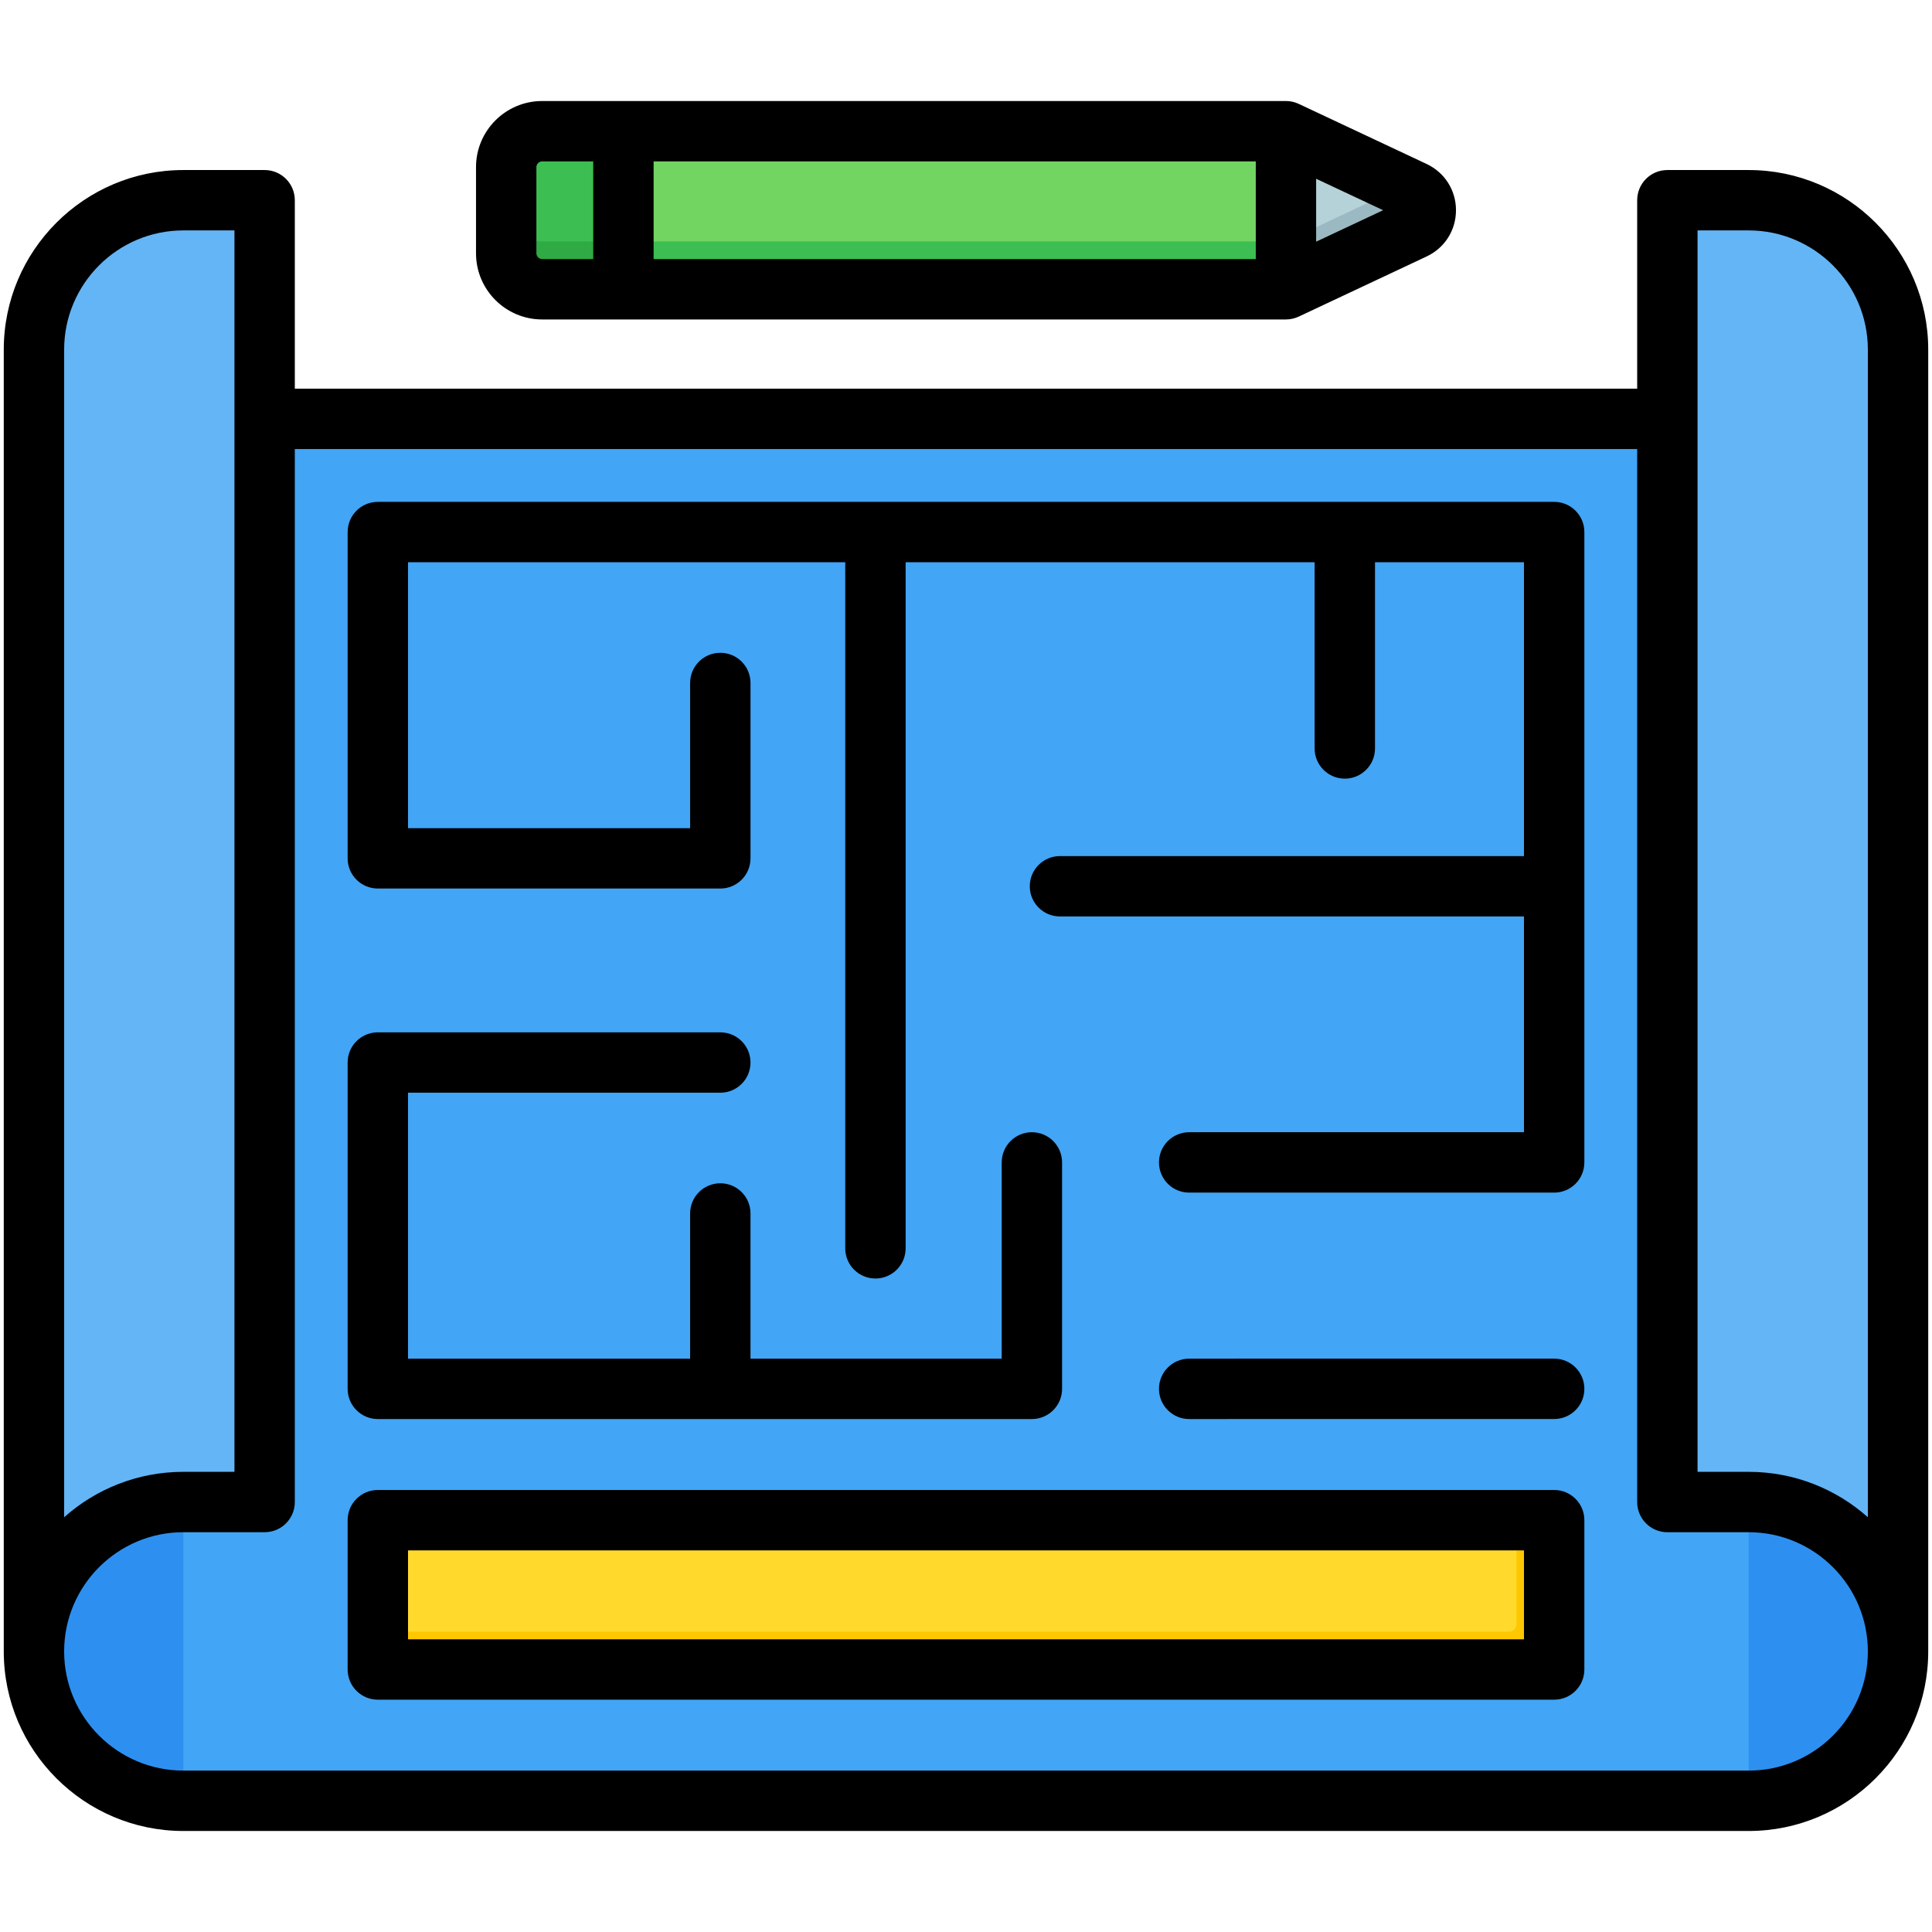<svg id="Layer_1" enable-background="new 0 0 512 512" viewBox="0 0 512 512" xmlns="http://www.w3.org/2000/svg"><g clip-rule="evenodd" fill-rule="evenodd"><g><g><path d="m9 111.001v326.643c0 21.775 17.814 39.59 39.59 39.59h414.82c21.775 0 39.59-17.815 39.59-39.59v-326.643z" fill="#2d90f1"/><path d="m48.589 111.001h414.821v366.234h-414.821z" fill="#42a5f5"/><g fill="#64b5f6"><path d="m9 92.649c0-21.775 17.815-39.59 39.59-39.59h21.539v344.995h-21.54c-21.774.001-39.589 17.816-39.589 39.591z"/><path d="m503 92.649c0-21.775-17.815-39.59-39.59-39.59h-21.539v344.995h21.539c21.775 0 39.59 17.815 39.59 39.59z"/></g></g><path d="m102.128 402.861h307.744c1.1 0 2 .9 2 2v35.568c0 1.1-.9 2-2 2h-307.744c-1.1 0-2-.9-2-2v-35.568c0-1.1.899-2 2-2z" fill="#ffda2d"/><path d="m401.872 402.861h8c1.1 0 2 .9 2 2v35.568c0 1.1-.9 2-2 2h-307.744c-1.1 0-2-.9-2-2v-8h299.744c1.1 0 2-.9 2-2z" fill="#ffc700"/><g><path d="m340.775 34.766-197.105.001c-5.242 0-9.518 4.276-9.518 9.518v22.855c0 5.242 4.276 9.518 9.518 9.518l197.104-.001 33.884-15.924c1.992-.936 3.189-2.82 3.189-5.022 0-2.201-1.196-4.085-3.189-5.022z" fill="#72d561"/><path d="m134.152 54.457v12.683c0 5.242 4.276 9.518 9.518 9.518l197.104-.001 33.884-15.924c1.992-.936 3.189-2.82 3.189-5.022 0-2.201-1.196-4.085-3.189-5.022l-2.809-1.32-31.075 14.605-197.104.001c-5.242 0-9.518-4.276-9.518-9.518z" fill="#3cbe52"/><path d="m143.671 76.658h21.537c0-13.964 0-27.928 0-41.891h-21.538c-5.242 0-9.518 4.276-9.518 9.518v22.855c0 5.242 4.276 9.518 9.519 9.518z" fill="#3cbe52"/><path d="m143.671 76.658h21.537v-12.683h-21.537c-5.242 0-9.518-4.276-9.518-9.518v12.683c-.001 5.242 4.275 9.518 9.518 9.518z" fill="#30aa44"/><path d="m340.794 34.775v41.874l33.865-15.915c1.992-.936 3.189-2.82 3.189-5.022 0-2.201-1.196-4.085-3.189-5.022z" fill="#b4d2d7"/><path d="m340.794 63.966v12.683l33.865-15.915c1.992-.936 3.189-2.82 3.189-5.022 0-2.201-1.196-4.085-3.189-5.022l-2.809-1.32z" fill="#9bb9c3"/></g></g><path d="m403.869 434.432h-295.738v-23.569h295.738zm8.003-39.57h-311.744c-4.419 0-7.998 3.579-7.998 7.998v39.57c0 4.419 3.579 8.003 7.998 8.003h311.744c4.419 0 7.998-3.584 7.998-8.003v-39.57c0-4.418-3.579-7.998-7.998-7.998zm7.998-26.809c0 4.419-3.579 7.998-7.998 7.998l-96.729.01c-4.419 0-8.003-3.589-8.003-7.998 0-4.423 3.584-8.003 8.003-8.003l96.729-.009c4.419 0 7.998 3.588 7.998 8.002zm0-227.054v167.051c0 4.423-3.579 8.003-7.998 8.003h-96.729c-4.419 0-8.003-3.579-8.003-8.003 0-4.409 3.584-7.998 8.003-7.998h88.727v-57.183h-122.969c-4.419 0-7.998-3.579-7.998-7.998s3.579-7.998 7.998-7.998h122.968v-77.871h-39.48v49.35c0 4.409-3.589 7.998-7.998 7.998-4.419 0-8.003-3.589-8.003-7.998v-49.35h-108.386v181.82c0 4.419-3.589 7.998-7.998 7.998-4.423 0-8.003-3.579-8.003-7.998v-181.82h-115.87v70.477h74.759v-38.481c0-4.419 3.579-7.998 8.003-7.998 4.419 0 7.998 3.579 7.998 7.998v46.483c0 4.409-3.579 7.989-7.998 7.989h-90.764c-4.419 0-7.998-3.579-7.998-7.989v-86.482c0-4.419 3.579-7.998 7.998-7.998h311.744c4.418 0 7.997 3.58 7.997 7.998zm-327.74 227.064c0 4.409 3.579 7.998 7.998 7.998h173.332c4.419 0 7.998-3.589 7.998-7.998v-60.013c0-4.409-3.579-7.998-7.998-7.998s-7.998 3.589-7.998 7.998v52.01h-66.572v-38.481c0-4.419-3.579-7.998-7.998-7.998-4.423 0-8.003 3.579-8.003 7.998v38.481h-74.759v-70.481h82.761c4.419 0 7.998-3.579 7.998-7.998s-3.579-7.998-7.998-7.998h-90.764c-4.419 0-7.998 3.579-7.998 7.998v86.482zm50.02-323.784c0-.821.698-1.509 1.523-1.509h13.539v25.89h-13.539c-.825 0-1.523-.698-1.523-1.519zm206.639 19.773v-16.68l17.75 8.338zm-15.996 4.608h-159.58v-25.89h159.581v25.89zm-189.12 16h197.108c1.17 0 2.33-.259 3.4-.759l33.878-15.929c4.801-2.25 7.79-6.951 7.79-12.261s-2.99-9.998-7.79-12.261l-33.878-15.92c-1.07-.509-2.231-.759-3.4-.759h-197.108c-9.662 0-17.524 7.861-17.524 17.51v22.862c.001 9.656 7.862 17.517 17.524 17.517zm319.737 384.57c17.42 0 31.591-14.171 31.591-31.586s-14.171-31.591-31.591-31.591h-21.542c-4.419 0-7.998-3.584-7.998-8.002v-279.051h-355.741v279.05c0 4.419-3.579 8.002-7.998 8.002h-21.541c-17.42 0-31.591 14.176-31.591 31.591s14.171 31.586 31.591 31.586h414.82zm-446.411-376.577c0-17.425 14.171-31.591 31.591-31.591h13.544v328.99h-13.544c-12.11 0-23.178 4.551-31.591 12.03zm432.872-31.59h13.539c17.42 0 31.591 14.166 31.591 31.591v309.429c-8.408-7.479-19.48-12.03-31.591-12.03h-13.539zm13.539-16.001h-21.542c-4.419 0-7.998 3.579-7.998 7.998v49.94h-355.741v-49.94c0-4.419-3.579-7.998-7.998-7.998h-21.541c-26.238 0-47.591 21.348-47.591 47.591v344.99c0 26.248 21.353 47.587 47.591 47.587h414.82c26.238 0 47.591-21.339 47.591-47.587v-344.99c.001-26.243-21.352-47.591-47.591-47.591z"/></g></svg>